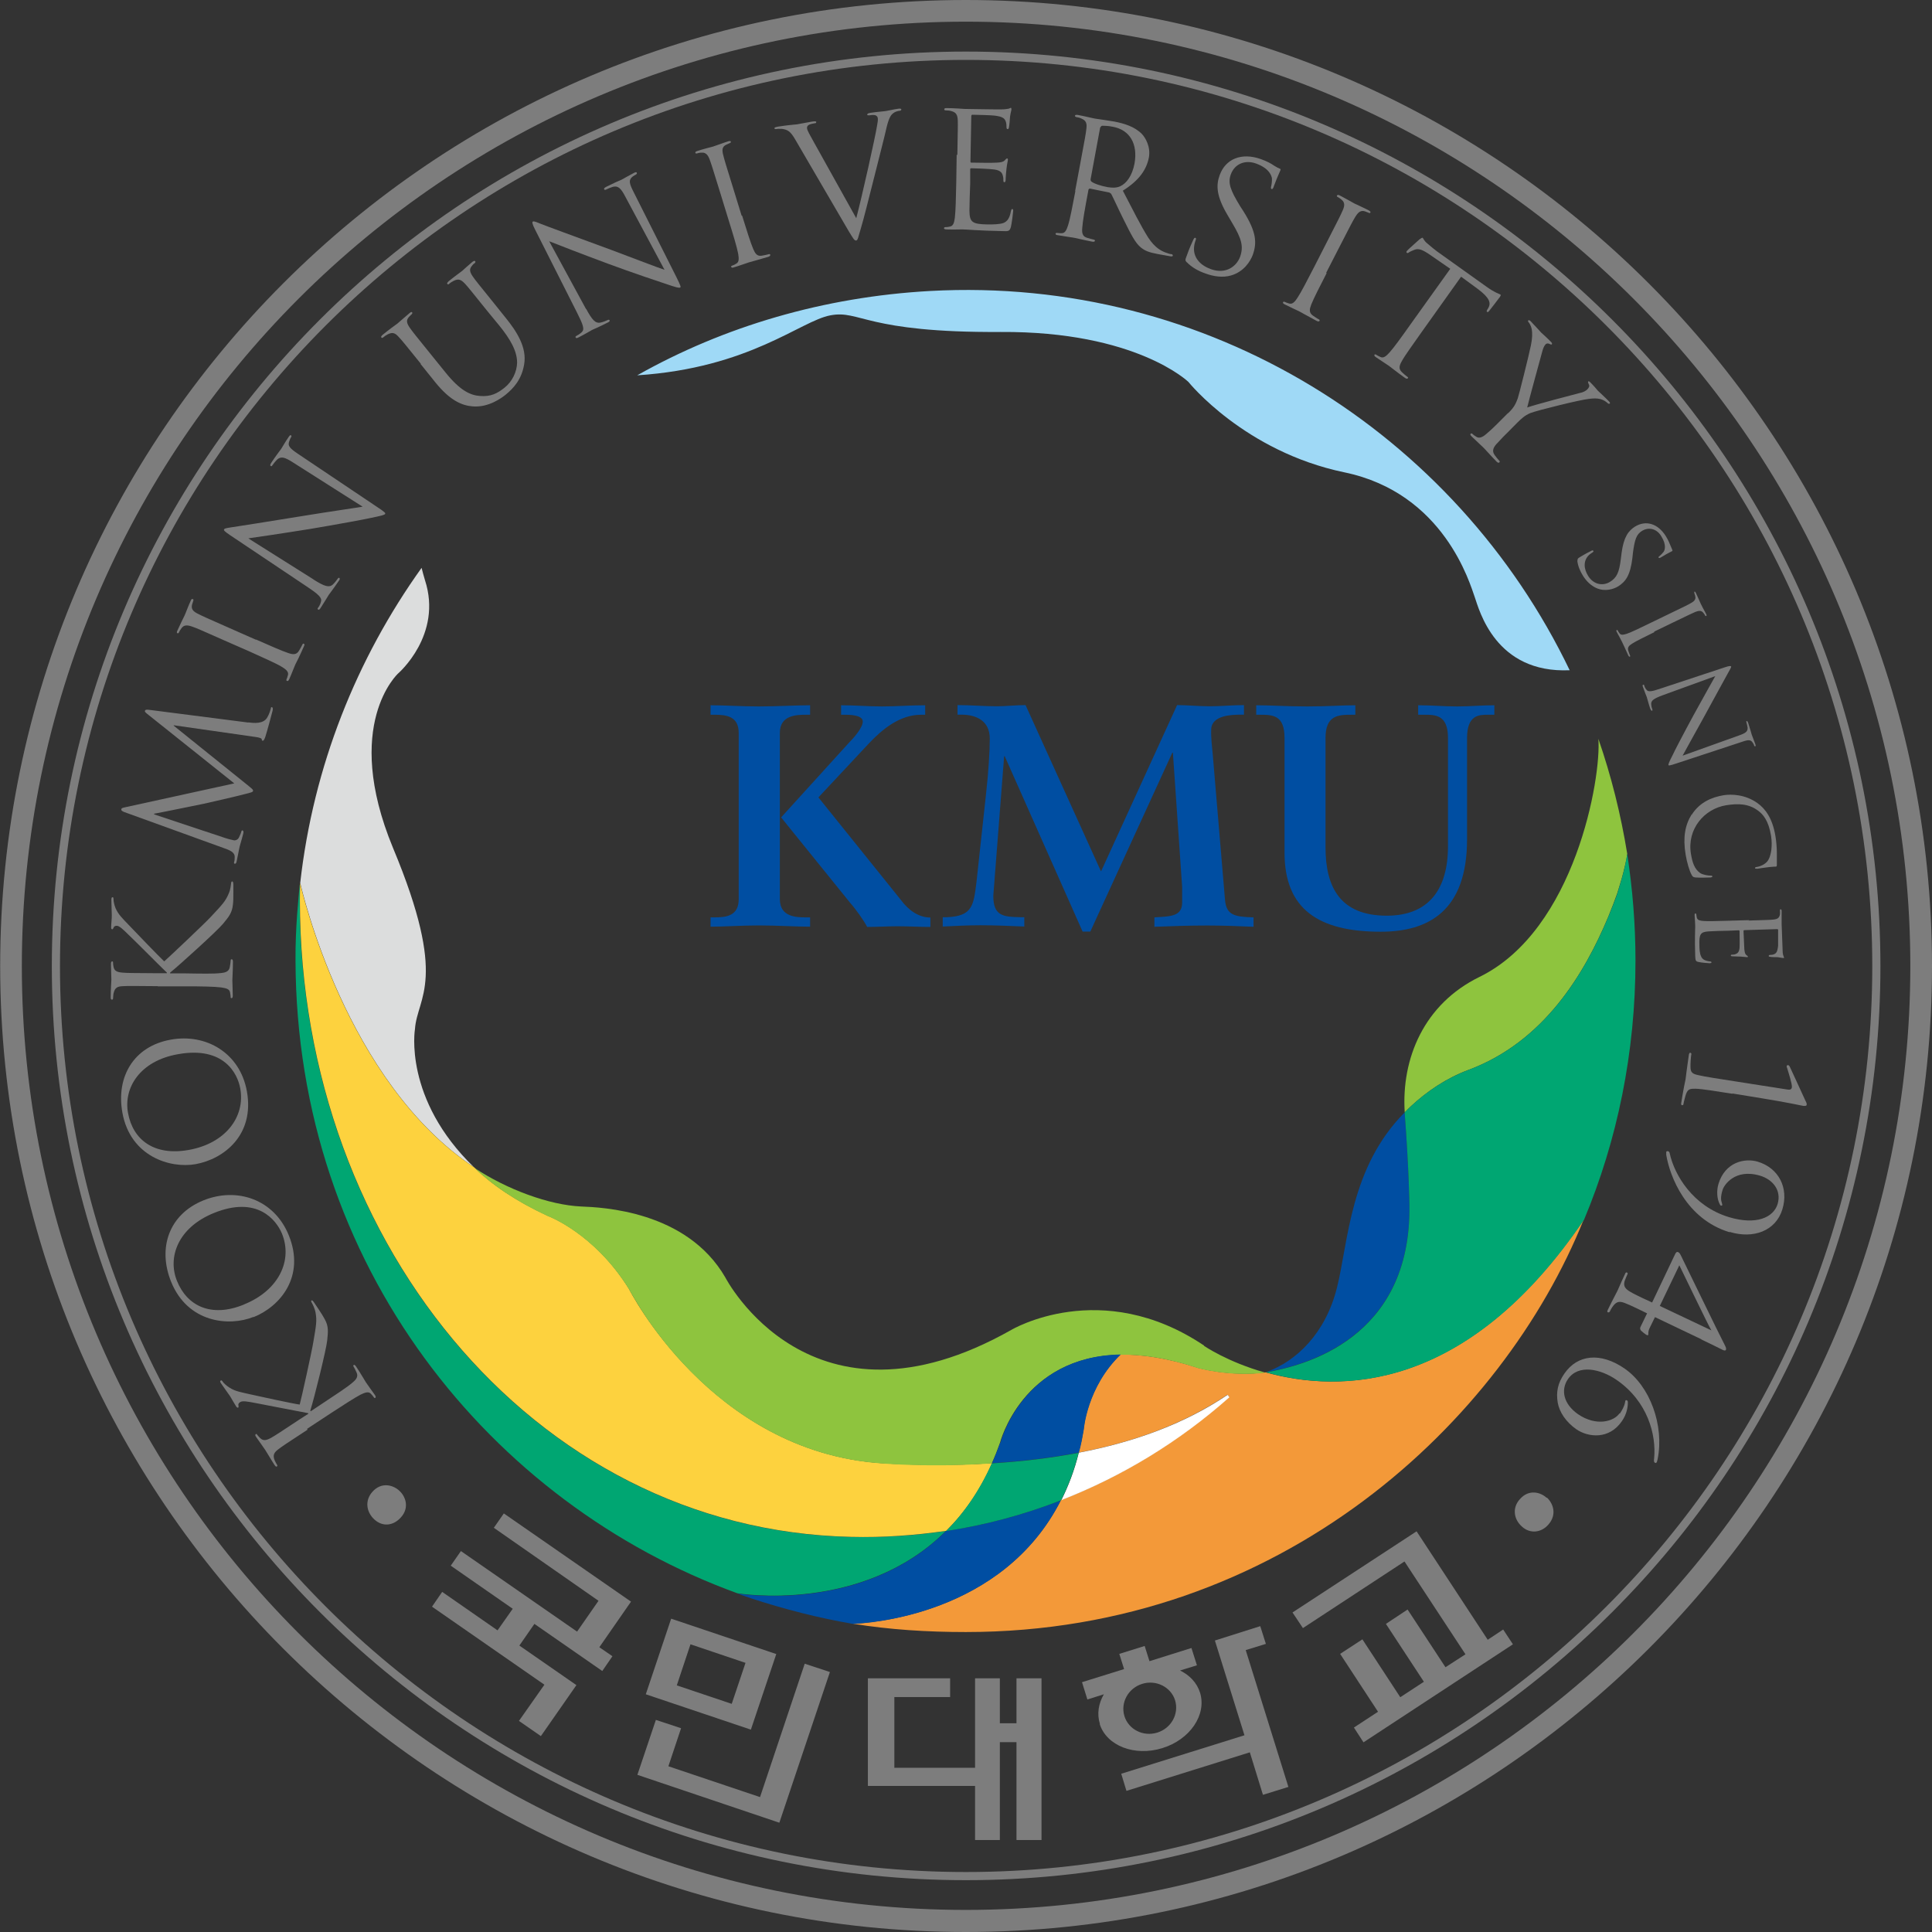<svg width="23" height="23" viewBox="0 0 23 23" fill="none" xmlns="http://www.w3.org/2000/svg">
<rect x="0" y="0" width="23" height="23" fill="#333333" stroke="none"/>
<g clip-path="url(#clip0_4393_53532)">
<path d="M0.002 11.501C0.002 17.84 5.159 23 11.498 23C17.837 23 23 17.843 23 11.501C23 5.16 17.84 0 11.498 0C5.157 0 0.002 5.16 0.002 11.501ZM0.26 11.501C0.26 5.301 5.303 0.258 11.498 0.258C17.694 0.258 22.742 5.301 22.742 11.499C22.742 17.697 17.699 22.737 11.498 22.737C5.298 22.737 0.26 17.697 0.26 11.501Z" fill="#7D7D7D"/>
<path d="M0.617 11.501C0.617 17.501 5.499 22.383 11.499 22.383C17.499 22.383 22.386 17.501 22.386 11.501C22.386 5.501 17.503 0.614 11.499 0.614C5.494 0.614 0.617 5.499 0.617 11.501ZM0.714 11.501C0.714 5.551 5.554 0.713 11.499 0.713C17.444 0.713 22.289 5.553 22.289 11.501C22.289 17.448 17.449 22.286 11.499 22.286C5.549 22.286 0.714 17.446 0.714 11.501Z" fill="#7D7D7D"/>
<path d="M18.415 17.828C18.487 17.893 18.541 18.029 18.432 18.151C18.348 18.247 18.216 18.262 18.12 18.175C18.018 18.086 18.001 17.947 18.095 17.846C18.199 17.727 18.338 17.762 18.412 17.831L18.415 17.828Z" fill="#7D7D7D"/>
<path d="M4.754 17.747C4.826 17.811 4.88 17.947 4.771 18.066C4.684 18.163 4.558 18.18 4.459 18.091C4.36 18.002 4.34 17.863 4.434 17.759C4.538 17.642 4.674 17.675 4.751 17.744L4.754 17.747Z" fill="#7D7D7D"/>
<path d="M3.66 17.021C3.409 17.185 3.365 17.214 3.315 17.252C3.263 17.291 3.246 17.321 3.268 17.381C3.273 17.395 3.29 17.425 3.298 17.438C3.303 17.445 3.303 17.452 3.298 17.457C3.288 17.465 3.28 17.457 3.268 17.44C3.221 17.368 3.164 17.269 3.156 17.259C3.147 17.244 3.082 17.155 3.05 17.108C3.038 17.09 3.035 17.081 3.045 17.073C3.052 17.068 3.06 17.073 3.062 17.081C3.07 17.09 3.077 17.1 3.095 17.118C3.132 17.155 3.166 17.15 3.226 17.118C3.278 17.088 3.325 17.058 3.575 16.892L3.672 16.83L3.667 16.823C3.617 16.815 3.132 16.719 3.033 16.701C2.956 16.687 2.886 16.672 2.859 16.692C2.839 16.704 2.834 16.719 2.839 16.734C2.839 16.744 2.842 16.753 2.837 16.756C2.829 16.761 2.819 16.756 2.812 16.744C2.79 16.711 2.762 16.659 2.738 16.62C2.733 16.612 2.658 16.508 2.631 16.468C2.619 16.451 2.619 16.441 2.626 16.436C2.634 16.431 2.639 16.431 2.648 16.444C2.663 16.468 2.696 16.496 2.73 16.518C2.802 16.565 2.867 16.573 2.983 16.6C3.047 16.615 3.503 16.714 3.568 16.721C3.588 16.649 3.712 16.089 3.729 15.983C3.766 15.767 3.774 15.723 3.756 15.623C3.746 15.571 3.719 15.522 3.712 15.509C3.704 15.497 3.702 15.487 3.707 15.482C3.714 15.477 3.724 15.482 3.741 15.509L3.796 15.591C3.826 15.636 3.845 15.666 3.865 15.703C3.915 15.792 3.905 15.856 3.895 15.96C3.883 16.072 3.739 16.652 3.694 16.793L3.699 16.801L3.855 16.697C4.009 16.595 4.135 16.513 4.197 16.459C4.239 16.424 4.269 16.389 4.244 16.337C4.232 16.312 4.22 16.285 4.21 16.27C4.202 16.26 4.207 16.255 4.21 16.25C4.217 16.245 4.227 16.25 4.239 16.268C4.292 16.347 4.348 16.444 4.356 16.456C4.363 16.468 4.43 16.56 4.463 16.607C4.475 16.625 4.475 16.634 4.467 16.642C4.463 16.644 4.455 16.644 4.45 16.634C4.44 16.62 4.425 16.602 4.413 16.59C4.386 16.563 4.344 16.578 4.294 16.602C4.222 16.64 4.096 16.721 3.94 16.823L3.657 17.009L3.66 17.021Z" fill="#7D7D7D"/>
<path d="M2.902 15.531C2.513 15.69 2.226 15.546 2.107 15.249C1.993 14.969 2.117 14.615 2.545 14.441C3.063 14.23 3.289 14.525 3.356 14.684C3.487 15.004 3.321 15.361 2.905 15.529L2.902 15.531ZM3.019 15.68C3.339 15.551 3.636 15.194 3.438 14.706C3.264 14.277 2.821 14.129 2.422 14.29C2.008 14.458 1.876 14.86 2.037 15.259C2.236 15.75 2.729 15.794 3.016 15.678L3.019 15.68Z" fill="#7D7D7D"/>
<path d="M2.245 13.69C1.831 13.764 1.581 13.566 1.524 13.249C1.469 12.952 1.665 12.629 2.119 12.55C2.669 12.451 2.83 12.786 2.86 12.957C2.922 13.296 2.684 13.613 2.245 13.69ZM2.329 13.859C2.669 13.797 3.033 13.509 2.939 12.991C2.857 12.535 2.453 12.3 2.032 12.377C1.591 12.456 1.38 12.82 1.457 13.246C1.551 13.767 2.024 13.913 2.329 13.859Z" fill="#7D7D7D"/>
<path d="M1.878 11.74C1.579 11.737 1.524 11.737 1.465 11.74C1.4 11.742 1.368 11.757 1.353 11.822C1.348 11.836 1.348 11.869 1.346 11.886C1.346 11.893 1.341 11.901 1.333 11.901C1.321 11.901 1.318 11.891 1.318 11.871C1.318 11.784 1.326 11.67 1.326 11.66C1.326 11.643 1.321 11.531 1.321 11.475C1.321 11.455 1.326 11.445 1.336 11.445C1.343 11.445 1.346 11.452 1.346 11.46C1.346 11.472 1.346 11.484 1.351 11.507C1.36 11.559 1.393 11.574 1.46 11.579C1.522 11.584 1.574 11.584 1.873 11.586H1.987V11.579C1.95 11.546 1.601 11.194 1.527 11.125C1.472 11.071 1.422 11.021 1.39 11.021C1.368 11.021 1.356 11.031 1.351 11.046C1.346 11.056 1.343 11.063 1.336 11.063C1.326 11.063 1.323 11.053 1.323 11.041C1.323 11.004 1.331 10.944 1.331 10.897C1.331 10.887 1.326 10.761 1.326 10.711C1.326 10.691 1.331 10.681 1.338 10.681C1.348 10.681 1.351 10.687 1.351 10.701C1.351 10.731 1.36 10.771 1.375 10.81C1.41 10.89 1.457 10.932 1.539 11.018C1.586 11.068 1.908 11.403 1.955 11.445C2.012 11.395 2.429 11.001 2.503 10.922C2.654 10.761 2.684 10.729 2.723 10.637C2.746 10.587 2.748 10.53 2.751 10.518C2.751 10.506 2.756 10.493 2.763 10.493C2.773 10.493 2.778 10.503 2.778 10.535V10.634C2.778 10.689 2.778 10.724 2.773 10.768C2.763 10.87 2.721 10.917 2.654 10.999C2.582 11.085 2.139 11.487 2.025 11.579V11.588H2.213C2.396 11.591 2.55 11.594 2.629 11.584C2.684 11.579 2.728 11.566 2.736 11.509C2.741 11.482 2.746 11.452 2.746 11.435C2.746 11.422 2.751 11.42 2.758 11.42C2.768 11.42 2.773 11.43 2.773 11.45C2.773 11.544 2.766 11.655 2.766 11.67C2.766 11.685 2.771 11.797 2.771 11.854C2.771 11.873 2.766 11.883 2.756 11.883C2.751 11.883 2.743 11.879 2.746 11.869C2.746 11.851 2.741 11.829 2.738 11.812C2.731 11.772 2.689 11.764 2.632 11.755C2.552 11.745 2.399 11.742 2.215 11.742H1.878V11.74Z" fill="#7D7D7D"/>
<path d="M2.955 8.6C3.025 8.609 3.131 8.619 3.178 8.547C3.208 8.498 3.221 8.448 3.225 8.431C3.225 8.421 3.23 8.416 3.238 8.419C3.248 8.421 3.25 8.441 3.245 8.461C3.235 8.503 3.181 8.701 3.159 8.771C3.144 8.813 3.136 8.82 3.126 8.818C3.119 8.818 3.116 8.81 3.116 8.8C3.116 8.79 3.087 8.78 3.052 8.775L2.068 8.634V8.639L2.928 9.331C3 9.39 3.017 9.4 3.012 9.417C3.01 9.43 2.988 9.435 2.913 9.454C2.809 9.482 2.447 9.564 2.428 9.568C2.39 9.576 1.892 9.678 1.835 9.687V9.695L2.683 9.977C2.712 9.987 2.745 9.995 2.777 10.002C2.804 10.01 2.834 9.995 2.846 9.967C2.861 9.938 2.871 9.91 2.874 9.898C2.874 9.891 2.881 9.883 2.886 9.886C2.898 9.888 2.901 9.901 2.896 9.923C2.879 9.992 2.851 10.079 2.849 10.096C2.844 10.114 2.829 10.205 2.817 10.255C2.812 10.275 2.807 10.285 2.792 10.282C2.787 10.282 2.784 10.27 2.787 10.262C2.792 10.248 2.794 10.235 2.794 10.205C2.797 10.141 2.727 10.119 2.658 10.094L1.473 9.665C1.454 9.655 1.441 9.648 1.444 9.635C1.444 9.623 1.456 9.618 1.478 9.613L2.789 9.326L1.748 8.495C1.734 8.483 1.721 8.473 1.726 8.461C1.729 8.448 1.746 8.446 1.781 8.451L2.958 8.602L2.955 8.6Z" fill="#7D7D7D"/>
<path d="M3.047 7.613C3.216 7.687 3.354 7.749 3.431 7.774C3.483 7.792 3.528 7.799 3.558 7.749C3.573 7.727 3.592 7.69 3.6 7.673C3.605 7.663 3.612 7.66 3.617 7.663C3.627 7.668 3.627 7.678 3.617 7.697C3.575 7.794 3.521 7.903 3.516 7.91C3.511 7.918 3.468 8.032 3.444 8.084C3.434 8.104 3.429 8.111 3.416 8.106C3.411 8.106 3.407 8.099 3.411 8.086C3.419 8.072 3.424 8.049 3.429 8.032C3.436 7.995 3.402 7.967 3.354 7.938C3.285 7.896 3.146 7.836 2.978 7.759L2.668 7.623C2.393 7.502 2.346 7.479 2.286 7.459C2.224 7.437 2.187 7.442 2.162 7.477C2.148 7.494 2.135 7.516 2.13 7.529C2.128 7.536 2.12 7.541 2.113 7.539C2.103 7.534 2.103 7.524 2.113 7.504C2.138 7.447 2.192 7.338 2.197 7.328C2.202 7.321 2.244 7.207 2.269 7.155C2.276 7.135 2.284 7.127 2.296 7.132C2.304 7.135 2.304 7.145 2.301 7.152C2.296 7.165 2.294 7.174 2.286 7.199C2.274 7.251 2.299 7.279 2.358 7.308C2.413 7.336 2.462 7.358 2.737 7.479L3.047 7.616V7.613Z" fill="#7D7D7D"/>
<path d="M3.732 6.899C3.866 6.984 3.918 6.996 3.96 6.961C3.987 6.936 4.012 6.902 4.022 6.887C4.027 6.879 4.034 6.877 4.039 6.879C4.049 6.887 4.047 6.897 4.032 6.917C3.97 7.008 3.923 7.068 3.913 7.083C3.903 7.098 3.863 7.167 3.816 7.239C3.806 7.254 3.796 7.264 3.786 7.256C3.779 7.251 3.779 7.244 3.786 7.236C3.796 7.224 3.814 7.194 3.821 7.164C3.836 7.117 3.796 7.078 3.65 6.981L2.736 6.369C2.674 6.327 2.659 6.312 2.669 6.3C2.676 6.287 2.731 6.282 2.758 6.277C2.8 6.272 3.217 6.205 3.645 6.136C3.92 6.091 4.23 6.047 4.317 6.032L3.494 5.509C3.39 5.442 3.348 5.43 3.301 5.469C3.276 5.494 3.249 5.529 3.241 5.541C3.234 5.554 3.229 5.551 3.221 5.546C3.212 5.539 3.219 5.526 3.231 5.507C3.278 5.435 3.335 5.36 3.348 5.343C3.36 5.326 3.39 5.269 3.435 5.204C3.447 5.187 3.454 5.177 3.464 5.182C3.472 5.187 3.472 5.197 3.464 5.207C3.459 5.214 3.452 5.227 3.445 5.249C3.42 5.308 3.452 5.338 3.546 5.402L4.48 6.029C4.587 6.099 4.592 6.109 4.584 6.119C4.575 6.131 4.545 6.139 4.404 6.168C4.376 6.176 3.987 6.248 3.692 6.297C3.37 6.349 3.048 6.396 2.956 6.409L3.734 6.899H3.732Z" fill="#7D7D7D"/>
<path d="M5.011 4.332C4.823 4.1 4.79 4.057 4.748 4.013C4.704 3.963 4.674 3.951 4.614 3.981C4.599 3.988 4.575 4.005 4.56 4.018C4.555 4.023 4.545 4.025 4.54 4.018C4.533 4.008 4.54 4 4.555 3.986C4.622 3.931 4.716 3.862 4.731 3.852C4.743 3.842 4.83 3.765 4.875 3.728C4.889 3.715 4.902 3.71 4.907 3.72C4.912 3.725 4.907 3.735 4.902 3.74C4.892 3.748 4.884 3.758 4.867 3.775C4.832 3.815 4.842 3.849 4.88 3.904C4.914 3.953 4.949 3.995 5.137 4.228L5.306 4.437C5.479 4.652 5.603 4.707 5.715 4.714C5.844 4.724 5.92 4.684 6.007 4.615C6.099 4.541 6.153 4.427 6.156 4.318C6.156 4.176 6.072 4.035 5.948 3.881L5.796 3.696C5.608 3.463 5.576 3.421 5.534 3.376C5.489 3.329 5.459 3.314 5.4 3.344C5.385 3.351 5.358 3.368 5.345 3.381C5.34 3.386 5.331 3.388 5.326 3.381C5.318 3.371 5.326 3.364 5.34 3.349C5.407 3.294 5.494 3.232 5.502 3.225C5.511 3.217 5.578 3.155 5.623 3.118C5.64 3.106 5.65 3.101 5.658 3.111C5.663 3.116 5.658 3.126 5.653 3.131C5.643 3.138 5.633 3.145 5.618 3.165C5.583 3.205 5.593 3.24 5.63 3.294C5.665 3.344 5.7 3.386 5.888 3.619L6.017 3.78C6.148 3.941 6.275 4.134 6.24 4.337C6.21 4.521 6.109 4.625 6.022 4.697C5.97 4.739 5.816 4.853 5.628 4.838C5.499 4.828 5.358 4.769 5.182 4.551L5.006 4.332H5.011Z" fill="#7D7D7D"/>
<path d="M6.977 3.675C7.051 3.814 7.091 3.851 7.145 3.841C7.182 3.834 7.219 3.817 7.237 3.809C7.244 3.804 7.252 3.807 7.257 3.812C7.262 3.822 7.254 3.832 7.232 3.841C7.135 3.891 7.063 3.921 7.048 3.928C7.034 3.936 6.964 3.978 6.887 4.017C6.87 4.025 6.858 4.03 6.853 4.017C6.848 4.01 6.853 4.005 6.86 4C6.873 3.993 6.905 3.975 6.925 3.955C6.962 3.921 6.944 3.869 6.865 3.713L6.369 2.731C6.335 2.664 6.332 2.642 6.345 2.637C6.357 2.63 6.407 2.652 6.431 2.662C6.471 2.679 6.868 2.825 7.274 2.974C7.534 3.071 7.827 3.185 7.911 3.212L7.45 2.352C7.393 2.241 7.361 2.211 7.301 2.223C7.267 2.233 7.227 2.25 7.212 2.258C7.2 2.263 7.195 2.258 7.192 2.253C7.187 2.243 7.2 2.233 7.219 2.223C7.296 2.184 7.381 2.146 7.4 2.139C7.42 2.129 7.472 2.097 7.544 2.06C7.564 2.05 7.576 2.045 7.581 2.057C7.584 2.065 7.581 2.072 7.569 2.079C7.559 2.084 7.549 2.089 7.529 2.104C7.48 2.144 7.492 2.186 7.544 2.288L8.05 3.294C8.107 3.408 8.107 3.418 8.097 3.423C8.084 3.43 8.052 3.423 7.916 3.376C7.889 3.368 7.514 3.242 7.234 3.138C6.927 3.024 6.625 2.907 6.538 2.872L6.977 3.68V3.675Z" fill="#7D7D7D"/>
<path d="M8.835 2.568C8.89 2.744 8.935 2.89 8.967 2.964C8.989 3.016 9.011 3.053 9.068 3.044C9.096 3.039 9.138 3.031 9.153 3.026C9.163 3.024 9.17 3.026 9.17 3.034C9.17 3.044 9.165 3.051 9.145 3.058C9.044 3.088 8.927 3.12 8.917 3.123C8.907 3.125 8.793 3.167 8.739 3.182C8.719 3.19 8.709 3.187 8.704 3.177C8.704 3.172 8.704 3.165 8.714 3.163C8.731 3.158 8.751 3.148 8.766 3.138C8.801 3.118 8.796 3.076 8.788 3.021C8.773 2.942 8.729 2.796 8.674 2.62L8.575 2.298C8.486 2.01 8.471 1.961 8.449 1.901C8.427 1.839 8.397 1.814 8.355 1.817C8.332 1.817 8.308 1.822 8.295 1.827C8.288 1.827 8.28 1.827 8.278 1.822C8.275 1.809 8.283 1.804 8.303 1.797C8.362 1.777 8.481 1.747 8.488 1.745C8.498 1.743 8.612 1.7 8.667 1.683C8.687 1.676 8.697 1.678 8.702 1.688C8.702 1.695 8.697 1.7 8.689 1.703C8.677 1.708 8.667 1.713 8.645 1.723C8.597 1.747 8.593 1.782 8.61 1.847C8.625 1.906 8.64 1.958 8.729 2.243L8.828 2.565L8.835 2.568Z" fill="#7D7D7D"/>
<path d="M10.193 2.6C10.264 2.33 10.421 1.628 10.443 1.485C10.448 1.455 10.453 1.428 10.45 1.41C10.45 1.395 10.441 1.378 10.418 1.371C10.393 1.366 10.366 1.371 10.346 1.373C10.334 1.373 10.324 1.373 10.324 1.366C10.324 1.353 10.334 1.348 10.364 1.343C10.441 1.331 10.527 1.326 10.55 1.321C10.559 1.321 10.641 1.301 10.696 1.294C10.716 1.291 10.728 1.294 10.73 1.301C10.73 1.311 10.726 1.316 10.711 1.319C10.698 1.319 10.656 1.326 10.624 1.356C10.602 1.376 10.577 1.413 10.547 1.549C10.535 1.606 10.473 1.847 10.411 2.094C10.336 2.389 10.282 2.607 10.252 2.706C10.215 2.828 10.213 2.86 10.193 2.863C10.17 2.865 10.158 2.84 10.106 2.756L9.467 1.661C9.41 1.562 9.377 1.544 9.308 1.534C9.278 1.532 9.246 1.534 9.236 1.537C9.226 1.537 9.221 1.534 9.219 1.527C9.219 1.517 9.236 1.512 9.266 1.507C9.358 1.492 9.467 1.482 9.489 1.48C9.509 1.477 9.593 1.46 9.665 1.448C9.7 1.443 9.717 1.443 9.717 1.452C9.717 1.462 9.714 1.467 9.7 1.467C9.68 1.47 9.645 1.477 9.628 1.487C9.608 1.5 9.605 1.517 9.608 1.529C9.61 1.554 9.643 1.609 9.682 1.68L10.193 2.597V2.6Z" fill="#7D7D7D"/>
<path d="M11.397 1.847C11.402 1.547 11.404 1.492 11.402 1.433C11.399 1.368 11.384 1.336 11.32 1.321C11.305 1.316 11.273 1.314 11.256 1.314C11.248 1.314 11.241 1.309 11.241 1.302C11.241 1.289 11.251 1.287 11.271 1.287C11.357 1.287 11.479 1.297 11.486 1.297C11.498 1.297 11.883 1.304 11.925 1.302C11.962 1.302 11.992 1.297 12.007 1.294C12.016 1.294 12.024 1.284 12.034 1.284C12.039 1.284 12.041 1.292 12.041 1.302C12.041 1.314 12.031 1.339 12.024 1.391C12.024 1.411 12.016 1.495 12.011 1.517C12.011 1.527 12.004 1.537 11.997 1.537C11.984 1.537 11.982 1.527 11.982 1.512C11.982 1.5 11.982 1.465 11.972 1.443C11.959 1.411 11.94 1.388 11.838 1.376C11.806 1.371 11.598 1.366 11.575 1.366C11.568 1.366 11.563 1.371 11.563 1.386L11.553 1.916C11.553 1.929 11.553 1.936 11.563 1.936C11.588 1.936 11.823 1.941 11.868 1.936C11.915 1.933 11.94 1.929 11.959 1.911C11.972 1.896 11.982 1.886 11.989 1.886C11.994 1.886 11.999 1.891 11.999 1.901C11.999 1.914 11.989 1.946 11.982 2.008C11.977 2.047 11.972 2.117 11.972 2.132C11.972 2.147 11.972 2.169 11.957 2.169C11.947 2.169 11.945 2.161 11.945 2.152C11.945 2.132 11.945 2.112 11.937 2.087C11.93 2.06 11.912 2.028 11.838 2.018C11.786 2.01 11.598 2.003 11.563 2.003C11.553 2.003 11.55 2.008 11.55 2.015V2.184C11.546 2.248 11.541 2.471 11.541 2.511C11.543 2.645 11.573 2.669 11.761 2.672C11.811 2.672 11.895 2.672 11.945 2.655C11.994 2.635 12.019 2.595 12.034 2.518C12.039 2.496 12.041 2.489 12.051 2.489C12.063 2.489 12.063 2.503 12.061 2.518C12.061 2.533 12.044 2.665 12.034 2.704C12.019 2.754 12.004 2.754 11.93 2.751C11.64 2.746 11.511 2.731 11.456 2.731C11.446 2.731 11.325 2.734 11.268 2.731C11.248 2.731 11.238 2.726 11.238 2.717C11.238 2.712 11.243 2.704 11.253 2.704C11.271 2.704 11.293 2.702 11.31 2.697C11.35 2.689 11.36 2.647 11.367 2.593C11.377 2.511 11.38 2.36 11.384 2.176L11.389 1.839L11.397 1.847Z" fill="#7D7D7D"/>
<path d="M13.099 1.517C13.099 1.517 13.109 1.499 13.119 1.497C13.139 1.497 13.191 1.497 13.248 1.509C13.451 1.547 13.548 1.713 13.506 1.948C13.478 2.092 13.412 2.183 13.335 2.218C13.285 2.24 13.233 2.235 13.186 2.228C13.102 2.213 13.017 2.183 12.993 2.161C12.985 2.154 12.983 2.146 12.983 2.136L13.097 1.519L13.099 1.517ZM12.802 2.275C12.767 2.456 12.74 2.605 12.715 2.682C12.698 2.736 12.68 2.776 12.641 2.776C12.623 2.776 12.599 2.776 12.584 2.773C12.571 2.773 12.566 2.776 12.566 2.781C12.566 2.793 12.574 2.798 12.594 2.8C12.651 2.81 12.77 2.828 12.772 2.828C12.782 2.828 12.899 2.857 13.003 2.877C13.022 2.88 13.032 2.877 13.035 2.867C13.035 2.862 13.035 2.855 13.022 2.853C13.005 2.85 12.965 2.838 12.938 2.83C12.884 2.813 12.879 2.768 12.884 2.714C12.889 2.632 12.916 2.483 12.95 2.302L12.958 2.258C12.958 2.258 12.965 2.243 12.975 2.245L13.206 2.292C13.206 2.292 13.221 2.3 13.228 2.307C13.258 2.364 13.322 2.506 13.382 2.625C13.463 2.786 13.513 2.892 13.585 2.949C13.63 2.984 13.674 3.004 13.781 3.024L13.915 3.048C13.949 3.056 13.962 3.053 13.962 3.041C13.962 3.036 13.957 3.028 13.947 3.026C13.934 3.026 13.91 3.019 13.875 3.006C13.83 2.989 13.751 2.954 13.669 2.828C13.582 2.691 13.486 2.498 13.367 2.27C13.565 2.146 13.649 2.017 13.677 1.876C13.701 1.745 13.634 1.638 13.595 1.596C13.508 1.507 13.384 1.47 13.265 1.447C13.206 1.437 13.062 1.415 13.042 1.413C13.032 1.413 12.913 1.383 12.829 1.368C12.809 1.366 12.799 1.368 12.797 1.378C12.797 1.385 12.802 1.39 12.809 1.393C12.827 1.395 12.859 1.403 12.871 1.41C12.931 1.435 12.941 1.467 12.933 1.534C12.926 1.596 12.916 1.648 12.861 1.943L12.799 2.275H12.802Z" fill="#7D7D7D"/>
<path d="M14.128 3.123C14.108 3.101 14.108 3.094 14.128 3.044C14.16 2.952 14.193 2.883 14.205 2.856C14.215 2.836 14.22 2.829 14.23 2.831C14.24 2.836 14.24 2.841 14.235 2.856C14.23 2.873 14.22 2.898 14.217 2.925C14.195 3.069 14.297 3.163 14.418 3.205C14.592 3.267 14.72 3.173 14.763 3.057C14.807 2.933 14.78 2.841 14.671 2.658L14.614 2.561C14.48 2.335 14.475 2.207 14.52 2.085C14.589 1.892 14.78 1.812 15.01 1.894C15.08 1.919 15.132 1.946 15.171 1.974C15.204 1.993 15.216 2.001 15.231 2.006C15.246 2.011 15.248 2.016 15.243 2.026C15.241 2.036 15.211 2.093 15.166 2.214C15.157 2.244 15.147 2.254 15.139 2.251C15.129 2.246 15.129 2.239 15.132 2.221C15.139 2.199 15.144 2.147 15.142 2.122C15.137 2.097 15.117 2.006 14.951 1.946C14.827 1.902 14.701 1.946 14.653 2.075C14.616 2.177 14.644 2.259 14.765 2.457L14.802 2.514C14.956 2.759 14.966 2.888 14.914 3.034C14.886 3.109 14.81 3.235 14.653 3.28C14.557 3.307 14.45 3.292 14.354 3.257C14.269 3.228 14.19 3.185 14.128 3.121V3.123Z" fill="#7D7D7D"/>
<path d="M15.793 3.252C15.709 3.416 15.639 3.552 15.61 3.626C15.59 3.678 15.58 3.72 15.627 3.755C15.649 3.77 15.684 3.795 15.701 3.802C15.711 3.807 15.711 3.815 15.709 3.82C15.704 3.827 15.694 3.83 15.674 3.82C15.58 3.77 15.476 3.711 15.466 3.706C15.456 3.701 15.347 3.651 15.295 3.624C15.275 3.614 15.27 3.606 15.275 3.597C15.278 3.592 15.285 3.589 15.295 3.594C15.31 3.602 15.332 3.609 15.35 3.614C15.387 3.624 15.416 3.592 15.446 3.545C15.491 3.478 15.56 3.341 15.645 3.178L15.798 2.878C15.934 2.613 15.959 2.563 15.984 2.506C16.011 2.447 16.009 2.41 15.974 2.38C15.959 2.365 15.937 2.353 15.925 2.345C15.917 2.343 15.912 2.335 15.917 2.328C15.922 2.318 15.932 2.318 15.952 2.328C16.009 2.357 16.113 2.417 16.123 2.422C16.13 2.427 16.242 2.476 16.294 2.504C16.311 2.514 16.319 2.521 16.314 2.531C16.309 2.538 16.301 2.538 16.294 2.533C16.281 2.528 16.271 2.524 16.249 2.516C16.2 2.501 16.17 2.524 16.135 2.581C16.103 2.633 16.078 2.682 15.942 2.947L15.788 3.247L15.793 3.252Z" fill="#7D7D7D"/>
<path d="M16.923 3.955C16.817 4.107 16.727 4.228 16.688 4.3C16.66 4.349 16.646 4.389 16.688 4.429C16.708 4.449 16.74 4.476 16.755 4.486C16.765 4.493 16.765 4.498 16.76 4.503C16.755 4.511 16.742 4.511 16.725 4.498C16.638 4.436 16.544 4.362 16.537 4.357C16.529 4.352 16.428 4.285 16.381 4.253C16.363 4.24 16.358 4.233 16.363 4.223C16.366 4.218 16.373 4.216 16.383 4.223C16.398 4.233 16.418 4.243 16.435 4.25C16.47 4.268 16.504 4.238 16.542 4.196C16.596 4.136 16.685 4.012 16.792 3.861L17.265 3.2L17.032 3.039C16.936 2.972 16.889 2.954 16.837 2.974C16.799 2.989 16.787 2.996 16.774 3.004C16.762 3.014 16.755 3.014 16.747 3.009C16.742 3.006 16.742 2.999 16.747 2.989C16.757 2.974 16.886 2.863 16.898 2.85C16.908 2.843 16.928 2.828 16.936 2.83C16.945 2.838 16.951 2.865 16.99 2.897C17.032 2.934 17.089 2.979 17.109 2.994L17.696 3.413C17.796 3.485 17.85 3.499 17.863 3.507C17.87 3.512 17.863 3.522 17.858 3.532C17.823 3.579 17.744 3.683 17.729 3.7C17.719 3.715 17.709 3.718 17.704 3.713C17.696 3.708 17.696 3.7 17.711 3.678L17.721 3.661C17.748 3.608 17.738 3.547 17.59 3.438L17.394 3.294L16.923 3.955Z" fill="#7D7D7D"/>
<path d="M17.958 4.915C18.032 4.843 18.047 4.798 18.069 4.741C18.081 4.709 18.201 4.231 18.225 4.112C18.243 4.028 18.243 3.961 18.235 3.919C18.228 3.884 18.21 3.849 18.198 3.837C18.191 3.829 18.188 3.82 18.193 3.815C18.198 3.81 18.208 3.81 18.22 3.822C18.245 3.847 18.342 3.953 18.349 3.961C18.359 3.971 18.414 4.018 18.466 4.072C18.48 4.087 18.478 4.095 18.473 4.1C18.468 4.105 18.458 4.1 18.441 4.092C18.426 4.087 18.411 4.087 18.399 4.1C18.384 4.117 18.374 4.139 18.364 4.171C18.347 4.233 18.195 4.786 18.181 4.851C18.262 4.821 18.733 4.697 18.805 4.679C18.852 4.67 18.88 4.652 18.897 4.635C18.917 4.615 18.927 4.595 18.914 4.575C18.907 4.558 18.902 4.548 18.907 4.541C18.912 4.536 18.924 4.541 18.936 4.556C18.971 4.59 19.011 4.637 19.021 4.65C19.028 4.657 19.13 4.751 19.155 4.779C19.165 4.789 19.169 4.798 19.165 4.803C19.157 4.811 19.147 4.808 19.135 4.796C19.12 4.781 19.088 4.761 19.053 4.751C19.008 4.741 18.979 4.741 18.912 4.749C18.813 4.759 18.302 4.885 18.22 4.917C18.151 4.945 18.109 4.987 18.064 5.031L17.948 5.148C17.925 5.17 17.868 5.227 17.814 5.287C17.777 5.329 17.759 5.371 17.794 5.418C17.809 5.44 17.836 5.473 17.849 5.485C17.856 5.492 17.856 5.5 17.849 5.505C17.841 5.512 17.831 5.51 17.816 5.495C17.742 5.42 17.663 5.329 17.655 5.324C17.648 5.316 17.559 5.235 17.519 5.195C17.504 5.18 17.499 5.17 17.509 5.163C17.514 5.158 17.519 5.158 17.529 5.165C17.541 5.178 17.559 5.19 17.576 5.2C17.608 5.222 17.65 5.205 17.692 5.168C17.754 5.116 17.811 5.059 17.834 5.036L17.95 4.92L17.958 4.915Z" fill="#7D7D7D"/>
<path d="M18.78 6.674C18.78 6.652 18.78 6.649 18.814 6.629C18.874 6.592 18.924 6.568 18.943 6.558C18.956 6.55 18.966 6.55 18.968 6.558C18.973 6.565 18.968 6.568 18.961 6.575C18.951 6.582 18.933 6.592 18.919 6.605C18.842 6.677 18.857 6.776 18.906 6.855C18.976 6.969 19.092 6.974 19.166 6.927C19.248 6.877 19.276 6.813 19.295 6.659L19.305 6.58C19.33 6.392 19.387 6.317 19.466 6.268C19.593 6.191 19.736 6.231 19.831 6.382C19.86 6.429 19.875 6.466 19.888 6.498C19.898 6.523 19.902 6.533 19.907 6.543C19.912 6.553 19.912 6.555 19.907 6.56C19.902 6.565 19.86 6.582 19.779 6.632C19.759 6.644 19.749 6.647 19.746 6.639C19.741 6.632 19.746 6.627 19.756 6.62C19.769 6.61 19.796 6.582 19.806 6.568C19.816 6.553 19.845 6.491 19.776 6.382C19.727 6.3 19.635 6.268 19.548 6.32C19.481 6.362 19.461 6.419 19.439 6.587L19.434 6.637C19.409 6.845 19.357 6.922 19.263 6.981C19.213 7.011 19.112 7.048 19.005 7.001C18.938 6.971 18.884 6.917 18.844 6.853C18.81 6.798 18.785 6.739 18.777 6.674H18.78Z" fill="#7D7D7D"/>
<path d="M19.696 7.525C19.577 7.584 19.478 7.631 19.429 7.663C19.394 7.686 19.372 7.705 19.384 7.745C19.389 7.765 19.401 7.792 19.406 7.805C19.409 7.812 19.406 7.817 19.404 7.817C19.396 7.819 19.392 7.817 19.384 7.802C19.352 7.733 19.317 7.653 19.312 7.646C19.31 7.639 19.268 7.562 19.248 7.525C19.24 7.51 19.24 7.502 19.248 7.5C19.25 7.5 19.258 7.5 19.26 7.507C19.265 7.52 19.275 7.532 19.282 7.542C19.3 7.564 19.329 7.557 19.369 7.544C19.424 7.525 19.523 7.477 19.644 7.418L19.865 7.311C20.061 7.217 20.095 7.2 20.133 7.178C20.175 7.155 20.189 7.131 20.182 7.101C20.18 7.086 20.172 7.069 20.17 7.059C20.17 7.054 20.17 7.049 20.17 7.044C20.177 7.041 20.182 7.044 20.189 7.059C20.209 7.101 20.244 7.18 20.247 7.188C20.249 7.195 20.291 7.272 20.311 7.309C20.318 7.324 20.318 7.331 20.311 7.334C20.306 7.334 20.301 7.334 20.299 7.326C20.294 7.316 20.289 7.311 20.279 7.297C20.256 7.267 20.229 7.267 20.184 7.284C20.142 7.302 20.108 7.319 19.912 7.413L19.691 7.52L19.696 7.525Z" fill="#7D7D7D"/>
<path d="M19.793 8.277C19.687 8.317 19.657 8.339 19.657 8.379C19.657 8.406 19.667 8.436 19.672 8.448C19.672 8.456 19.672 8.461 19.667 8.461C19.66 8.463 19.655 8.456 19.647 8.441C19.622 8.367 19.61 8.312 19.605 8.3C19.6 8.287 19.578 8.233 19.558 8.176C19.553 8.163 19.553 8.153 19.563 8.151C19.568 8.151 19.573 8.151 19.573 8.158C19.575 8.168 19.585 8.193 19.6 8.21C19.62 8.24 19.66 8.235 19.781 8.193L20.537 7.943C20.589 7.926 20.604 7.926 20.609 7.935C20.611 7.945 20.591 7.978 20.581 7.995C20.567 8.022 20.418 8.29 20.269 8.565C20.172 8.741 20.061 8.939 20.031 8.996L20.695 8.758C20.782 8.728 20.807 8.709 20.805 8.664C20.802 8.639 20.792 8.607 20.79 8.597C20.787 8.587 20.79 8.585 20.795 8.585C20.802 8.582 20.807 8.592 20.812 8.607C20.832 8.666 20.849 8.731 20.854 8.746C20.859 8.761 20.876 8.803 20.896 8.857C20.901 8.872 20.904 8.882 20.896 8.885C20.891 8.885 20.886 8.885 20.881 8.872C20.881 8.865 20.876 8.857 20.866 8.842C20.842 8.803 20.812 8.805 20.733 8.833L19.959 9.088C19.873 9.117 19.865 9.115 19.863 9.108C19.86 9.098 19.868 9.075 19.915 8.984C19.922 8.964 20.054 8.711 20.158 8.52C20.272 8.312 20.388 8.106 20.42 8.049L19.793 8.277Z" fill="#7D7D7D"/>
<path d="M20.139 9.7C20.236 9.546 20.387 9.489 20.519 9.467C20.61 9.452 20.776 9.457 20.92 9.559C21.017 9.628 21.101 9.742 21.136 9.953C21.145 10.007 21.153 10.087 21.153 10.154C21.153 10.208 21.153 10.253 21.153 10.297C21.153 10.312 21.148 10.317 21.141 10.317C21.131 10.317 21.111 10.317 21.064 10.322C21.017 10.327 20.942 10.339 20.922 10.342C20.903 10.342 20.893 10.342 20.893 10.335C20.893 10.325 20.9 10.322 20.92 10.32C20.972 10.31 21.027 10.28 21.051 10.238C21.084 10.183 21.103 10.072 21.084 9.95C21.054 9.767 20.987 9.693 20.93 9.651C20.816 9.566 20.692 9.564 20.551 9.586C20.288 9.628 20.082 9.871 20.13 10.164C20.147 10.268 20.172 10.344 20.238 10.392C20.273 10.416 20.338 10.424 20.362 10.424C20.377 10.424 20.385 10.424 20.385 10.434C20.385 10.441 20.377 10.444 20.365 10.446C20.355 10.446 20.234 10.451 20.184 10.446C20.157 10.441 20.154 10.441 20.139 10.416C20.11 10.364 20.082 10.263 20.067 10.174C20.033 9.968 20.06 9.822 20.139 9.695V9.7Z" fill="#7D7D7D"/>
<path d="M20.813 10.959C21.029 10.952 21.069 10.952 21.113 10.947C21.16 10.942 21.182 10.929 21.19 10.885C21.19 10.875 21.192 10.85 21.19 10.838C21.19 10.833 21.19 10.825 21.197 10.825C21.207 10.825 21.21 10.833 21.21 10.848C21.21 10.909 21.21 10.999 21.21 11.004C21.21 11.014 21.22 11.291 21.222 11.321C21.222 11.348 21.227 11.37 21.232 11.38C21.232 11.388 21.239 11.393 21.239 11.4C21.239 11.405 21.235 11.405 21.227 11.405C21.217 11.405 21.2 11.4 21.163 11.395C21.148 11.395 21.088 11.395 21.071 11.39C21.064 11.39 21.056 11.388 21.056 11.38C21.056 11.373 21.064 11.368 21.073 11.368C21.083 11.368 21.106 11.368 21.123 11.358C21.145 11.348 21.16 11.333 21.168 11.259C21.168 11.234 21.168 11.083 21.168 11.068C21.168 11.063 21.163 11.061 21.153 11.061L20.769 11.073C20.769 11.073 20.756 11.073 20.756 11.083C20.756 11.1 20.764 11.271 20.766 11.303C20.771 11.336 20.773 11.355 20.788 11.368C20.801 11.378 20.808 11.383 20.808 11.388C20.808 11.393 20.808 11.395 20.798 11.395C20.791 11.395 20.766 11.39 20.721 11.388C20.694 11.388 20.642 11.385 20.632 11.385C20.622 11.385 20.605 11.385 20.605 11.375C20.605 11.368 20.61 11.365 20.617 11.365C20.63 11.365 20.645 11.365 20.662 11.358C20.682 11.351 20.704 11.338 20.709 11.284C20.712 11.246 20.709 11.108 20.709 11.085C20.709 11.078 20.704 11.075 20.699 11.075L20.578 11.08C20.531 11.08 20.37 11.085 20.34 11.088C20.246 11.095 20.226 11.118 20.231 11.251C20.231 11.289 20.233 11.348 20.251 11.385C20.265 11.42 20.295 11.437 20.352 11.445C20.367 11.445 20.375 11.45 20.375 11.457C20.375 11.465 20.365 11.465 20.355 11.467C20.345 11.467 20.248 11.46 20.221 11.452C20.184 11.445 20.184 11.432 20.181 11.378C20.174 11.167 20.181 11.075 20.181 11.033C20.181 11.031 20.181 11.006 20.179 10.979C20.179 10.952 20.174 10.919 20.174 10.897C20.174 10.882 20.174 10.875 20.184 10.875C20.189 10.875 20.194 10.877 20.194 10.885C20.194 10.897 20.199 10.914 20.201 10.927C20.209 10.954 20.238 10.961 20.278 10.964C20.335 10.969 20.446 10.964 20.58 10.961L20.826 10.954L20.813 10.959Z" fill="#7D7D7D"/>
<path d="M20.623 13.021C20.433 12.991 20.271 12.964 20.185 12.961C20.125 12.961 20.096 12.961 20.073 13.021C20.063 13.048 20.043 13.127 20.041 13.145C20.041 13.152 20.031 13.16 20.024 13.157C20.014 13.157 20.011 13.145 20.016 13.122C20.038 12.981 20.063 12.86 20.066 12.85C20.066 12.84 20.088 12.681 20.105 12.56C20.108 12.54 20.115 12.53 20.123 12.533C20.13 12.533 20.138 12.543 20.135 12.55C20.13 12.572 20.123 12.666 20.125 12.704C20.125 12.768 20.152 12.785 20.212 12.798C20.294 12.818 20.457 12.842 20.648 12.872L20.98 12.924C21.082 12.941 21.163 12.951 21.268 12.969C21.305 12.976 21.327 12.974 21.332 12.944C21.337 12.907 21.29 12.765 21.275 12.713C21.27 12.704 21.27 12.696 21.27 12.689C21.27 12.684 21.28 12.679 21.29 12.681C21.295 12.681 21.302 12.689 21.307 12.699C21.312 12.711 21.486 13.085 21.493 13.103C21.503 13.122 21.511 13.137 21.508 13.152C21.508 13.167 21.483 13.167 21.466 13.165C21.451 13.162 21.265 13.122 20.975 13.075L20.626 13.018L20.623 13.021Z" fill="#7D7D7D"/>
<path d="M20.589 14.669C20.074 14.513 19.878 14.005 19.836 13.747C19.836 13.735 19.836 13.722 19.836 13.715C19.836 13.707 19.848 13.702 19.858 13.705C19.868 13.707 19.876 13.717 19.878 13.732C19.933 13.985 20.151 14.359 20.584 14.49C20.907 14.587 21.112 14.495 21.162 14.334C21.211 14.168 21.102 14.042 20.956 13.997C20.651 13.905 20.522 14.114 20.508 14.163C20.48 14.25 20.488 14.292 20.498 14.319C20.503 14.332 20.503 14.342 20.503 14.347C20.503 14.352 20.493 14.354 20.488 14.352C20.483 14.352 20.478 14.347 20.475 14.339C20.436 14.27 20.436 14.166 20.458 14.094C20.537 13.834 20.77 13.784 20.924 13.829C21.177 13.905 21.296 14.143 21.219 14.396C21.14 14.656 20.872 14.751 20.592 14.666L20.589 14.669Z" fill="#7D7D7D"/>
<path d="M19.759 15.548L19.992 15.063C20.02 15.117 20.342 15.791 20.374 15.838L19.762 15.548H19.759ZM20.252 15.945C20.347 15.989 20.485 16.059 20.51 16.071C20.527 16.079 20.542 16.081 20.547 16.069C20.552 16.056 20.547 16.041 20.535 16.017C20.485 15.925 20.015 14.954 20.007 14.939C20.002 14.929 19.992 14.911 19.977 14.906C19.962 14.899 19.95 14.911 19.94 14.934L19.668 15.506C19.611 15.479 19.474 15.419 19.402 15.375C19.353 15.345 19.323 15.315 19.34 15.253C19.35 15.224 19.368 15.184 19.375 15.169C19.38 15.159 19.375 15.152 19.368 15.149C19.358 15.144 19.35 15.152 19.343 15.172C19.298 15.266 19.259 15.362 19.251 15.375C19.246 15.387 19.187 15.496 19.142 15.59C19.132 15.61 19.132 15.62 19.142 15.623C19.15 15.625 19.16 15.623 19.165 15.613C19.172 15.595 19.192 15.561 19.209 15.541C19.249 15.491 19.286 15.491 19.34 15.511C19.42 15.541 19.551 15.608 19.608 15.635L19.531 15.794C19.521 15.813 19.524 15.823 19.536 15.841C19.554 15.858 19.588 15.885 19.598 15.89C19.608 15.895 19.618 15.9 19.623 15.89C19.625 15.883 19.616 15.858 19.638 15.811L19.702 15.68L20.257 15.945H20.252Z" fill="#7D7D7D"/>
<path d="M19.283 16.83C19.31 16.788 19.337 16.745 19.345 16.696C19.345 16.691 19.35 16.676 19.352 16.671C19.355 16.666 19.362 16.669 19.369 16.671C19.377 16.676 19.379 16.683 19.379 16.698C19.379 16.745 19.369 16.832 19.308 16.919C19.156 17.14 18.909 17.112 18.767 17.016C18.643 16.929 18.564 16.812 18.544 16.696C18.524 16.572 18.544 16.465 18.626 16.349C18.78 16.128 19.05 16.094 19.337 16.29C19.645 16.5 19.813 16.971 19.734 17.37C19.729 17.39 19.726 17.405 19.721 17.41C19.716 17.417 19.709 17.42 19.699 17.412C19.687 17.402 19.689 17.385 19.692 17.363C19.719 17.082 19.617 16.683 19.243 16.426C19.057 16.299 18.792 16.235 18.666 16.418C18.579 16.545 18.611 16.713 18.785 16.835C19.005 16.986 19.216 16.921 19.28 16.825L19.283 16.83Z" fill="#7D7D7D"/>
<path d="M9.58 19.806L9.048 21.394L7.957 21.027L8.108 20.574L7.808 20.475L7.588 21.129L9.278 21.699L9.88 19.905L9.58 19.806Z" fill="#7D7D7D"/>
<path d="M9.244 19.692L7.99 19.27L7.688 20.17L8.939 20.591L9.241 19.692H9.244ZM8.711 20.284L8.057 20.064L8.22 19.575L8.875 19.796L8.711 20.284Z" fill="#7D7D7D"/>
<path d="M16.864 18.23L17.711 19.521L17.895 19.399L18.011 19.575L16.232 20.742L16.118 20.566L16.405 20.378L15.954 19.689L16.219 19.516L16.67 20.205L16.951 20.021L16.499 19.332L16.757 19.161L17.208 19.848L17.446 19.694L16.72 18.589L15.511 19.382L15.387 19.196L16.864 18.23Z" fill="#7D7D7D"/>
<path d="M12.101 19.98V20.515H11.903V19.98H11.608V21.045H10.647V20.203H11.311V19.98H10.332V21.261H11.608V21.905H11.903V20.74H12.101V21.905H12.399V19.98H12.101Z" fill="#7D7D7D"/>
<path d="M6.87 19.424L7.125 19.057L5.879 18.188L5.998 18.017L7.512 19.067L7.135 19.61L7.291 19.717L7.17 19.893L6.362 19.332L6.183 19.59L6.862 20.061L6.439 20.668L6.178 20.487L6.481 20.056L5.143 19.127L5.264 18.951L5.923 19.409L6.104 19.152L5.366 18.639L5.487 18.465L6.87 19.424Z" fill="#7D7D7D"/>
<path d="M14.463 19.53L14.815 20.658L13.348 21.116L13.41 21.32L14.879 20.861L15.035 21.367L15.338 21.273L14.83 19.644L15.07 19.57L15.003 19.359L14.463 19.53Z" fill="#7D7D7D"/>
<path d="M13.091 20.522C13.173 20.784 13.508 20.913 13.837 20.811C14.167 20.71 14.368 20.413 14.286 20.15C14.249 20.033 14.162 19.942 14.048 19.887L14.249 19.825L14.184 19.619L13.684 19.776L13.627 19.595L13.325 19.689L13.382 19.87L12.881 20.026L12.945 20.232L13.141 20.17C13.077 20.281 13.057 20.405 13.094 20.522H13.091ZM13.597 20.046C13.763 19.994 13.939 20.083 13.989 20.241C14.038 20.403 13.944 20.574 13.778 20.626C13.612 20.678 13.436 20.591 13.386 20.43C13.337 20.269 13.431 20.098 13.597 20.046Z" fill="#7D7D7D"/>
<path d="M18.688 7.982C17.333 5.159 14.384 3.283 11.073 3.464C9.809 3.534 8.619 3.885 7.586 4.468C8.927 4.381 9.531 3.819 9.886 3.754C10.24 3.687 10.302 3.962 11.913 3.952C13.526 3.942 14.148 4.547 14.148 4.547C14.148 4.547 14.812 5.375 16.004 5.623C17.196 5.87 17.501 6.956 17.556 7.107C17.61 7.261 17.801 8.019 18.688 7.979" fill="#9FD9F6"/>
<path d="M16.795 13.171C16.988 12.991 17.221 12.834 17.479 12.738C18.381 12.403 18.862 11.593 19.147 10.911C19.186 10.815 19.223 10.72 19.253 10.634C19.27 10.577 19.288 10.52 19.303 10.47C19.332 10.366 19.352 10.279 19.365 10.21C19.365 10.195 19.37 10.18 19.372 10.165C19.295 9.692 19.181 9.236 19.028 8.795C19.065 9.253 18.753 11.072 17.613 11.63C16.953 11.952 16.681 12.601 16.723 13.243C16.745 13.219 16.77 13.194 16.797 13.169L16.795 13.171Z" fill="#8EC43E"/>
<path d="M5.646 13.899C4.798 13.082 4.94 12.251 4.94 12.251C4.967 11.862 5.341 11.681 4.679 10.095C4.07 8.623 4.741 8.016 4.741 8.016C4.741 8.016 5.272 7.558 5.059 6.906C5.044 6.856 5.031 6.809 5.019 6.76C4.246 7.84 3.73 9.121 3.574 10.512C3.592 10.581 4.11 12.878 5.648 13.899H5.646Z" fill="#DCDDDD"/>
<path d="M8.781 18.968C8.781 18.968 10.266 19.218 11.262 18.225C10.893 18.282 10.511 18.306 10.127 18.297C6.323 18.212 3.481 14.701 3.57 10.518C3.555 10.661 3.515 11.05 3.518 11.432C3.528 15.08 5.852 17.905 8.779 18.968H8.781Z" fill="#00A672"/>
<path d="M15.066 16.338C14.642 16.393 14.261 16.284 14.261 16.284C13.904 16.168 13.599 16.123 13.339 16.125C12.937 16.512 12.9 17.015 12.9 17.015C12.885 17.112 12.865 17.203 12.841 17.293C13.485 17.171 14.085 16.958 14.613 16.604L14.632 16.631C14.038 17.156 13.364 17.573 12.63 17.858C11.936 19.231 10.333 19.322 10.154 19.33C10.588 19.401 11.041 19.429 11.498 19.429C15.262 19.429 17.894 16.909 18.853 14.52C17.453 16.589 15.936 16.581 15.061 16.336L15.066 16.338Z" fill="#F39939"/>
<path d="M14.635 16.633L14.615 16.605C14.087 16.96 13.485 17.171 12.843 17.294C12.791 17.505 12.719 17.691 12.635 17.859C13.366 17.574 14.042 17.161 14.637 16.633H14.635Z" fill="white"/>
<path d="M11.807 17.418C11.366 17.451 10.868 17.443 10.484 17.418C8.459 17.275 7.488 15.344 7.488 15.344C7.074 14.675 6.521 14.474 6.521 14.474C6.137 14.296 5.852 14.1 5.647 13.899C4.108 12.878 3.59 10.581 3.572 10.512V10.517C3.483 14.702 6.326 18.211 10.13 18.296C10.514 18.306 10.893 18.278 11.265 18.224C11.475 18.016 11.664 17.75 11.81 17.418H11.807Z" fill="#FDD23E"/>
<path d="M14.335 16.019C13.106 15.194 12.038 15.833 12.038 15.833C9.649 17.183 8.635 15.208 8.635 15.208C8.174 14.41 7.158 14.373 6.918 14.363C6.539 14.346 6.033 14.16 5.646 13.902C5.852 14.101 6.137 14.299 6.521 14.477C6.521 14.477 7.071 14.678 7.488 15.347C7.488 15.347 7.57 15.503 7.726 15.731C8.125 16.301 9.034 17.317 10.484 17.421C10.709 17.439 10.972 17.446 11.24 17.444C11.431 17.441 11.621 17.434 11.807 17.421C11.842 17.345 11.874 17.263 11.904 17.178C11.904 17.178 12.164 16.148 13.336 16.128C13.594 16.123 13.901 16.167 14.258 16.286C14.258 16.286 14.64 16.395 15.064 16.341C14.613 16.215 14.332 16.021 14.332 16.021L14.335 16.019Z" fill="#8EC43E"/>
<path d="M12.632 17.86C12.194 18.031 11.735 18.155 11.262 18.227C10.266 19.221 8.781 18.971 8.781 18.971C8.836 18.993 8.89 19.008 8.942 19.028C9.334 19.156 9.74 19.261 10.154 19.332C10.333 19.325 11.936 19.231 12.63 17.86H12.632Z" fill="#004EA2"/>
<path d="M11.907 17.176C11.877 17.26 11.843 17.342 11.81 17.419C12.165 17.396 12.512 17.357 12.844 17.292C12.871 17.201 12.886 17.111 12.903 17.015C12.903 17.015 12.941 16.512 13.342 16.125C12.17 16.145 11.91 17.176 11.91 17.176H11.907Z" fill="#004EA2"/>
<path d="M12.84 17.295C12.508 17.359 12.161 17.399 11.807 17.421C11.658 17.753 11.472 18.019 11.262 18.227C11.735 18.155 12.194 18.031 12.632 17.86C12.716 17.691 12.788 17.506 12.84 17.295Z" fill="#00A672"/>
<path d="M8.459 10.921H8.511C8.65 10.921 8.794 10.901 8.794 10.705V8.725C8.794 8.529 8.65 8.509 8.511 8.509H8.459V8.396C8.61 8.396 8.841 8.41 9.034 8.41C9.24 8.41 9.487 8.396 9.644 8.396V8.509H9.596C9.48 8.509 9.284 8.514 9.284 8.725V10.705C9.284 10.918 9.482 10.921 9.596 10.921H9.644V11.032C9.487 11.032 9.242 11.017 9.034 11.017C8.838 11.017 8.61 11.032 8.459 11.032V10.921ZM10.01 8.396C10.176 8.396 10.337 8.41 10.501 8.41C10.665 8.41 10.841 8.396 11.014 8.396V8.509H10.964C10.712 8.509 10.504 8.681 10.347 8.847L9.743 9.493L10.726 10.715C10.808 10.827 10.93 10.923 11.076 10.923V11.035C10.95 11.035 10.816 11.027 10.687 11.027C10.565 11.027 10.444 11.035 10.323 11.035C10.288 10.963 10.179 10.812 10.124 10.752L9.299 9.731L10.102 8.847C10.152 8.797 10.271 8.668 10.271 8.589C10.271 8.509 10.107 8.509 10.055 8.509H10.013V8.396H10.01Z" fill="#004EA2"/>
<path d="M13.109 10.371L14.013 8.394C14.127 8.394 14.266 8.408 14.405 8.408C14.543 8.408 14.677 8.394 14.809 8.394V8.508H14.774C14.66 8.508 14.427 8.515 14.419 8.681C14.415 8.78 14.429 8.892 14.437 8.976L14.583 10.708C14.598 10.896 14.695 10.914 14.923 10.921V11.033C14.744 11.025 14.556 11.018 14.372 11.018C14.162 11.018 13.954 11.025 13.743 11.033V10.921C13.941 10.909 14.073 10.909 14.073 10.743C14.073 10.698 14.073 10.656 14.073 10.557L13.963 8.961H13.956L12.98 11.09H12.888L11.961 9.003H11.954L11.825 10.664C11.825 10.785 11.855 10.845 11.904 10.877C11.961 10.914 12.04 10.916 12.147 10.919H12.194V11.03C12.023 11.023 11.847 11.015 11.674 11.015C11.525 11.015 11.371 11.023 11.223 11.03V10.919H11.275C11.579 10.906 11.589 10.778 11.624 10.507L11.738 9.457C11.768 9.189 11.783 8.941 11.783 8.793C11.783 8.579 11.619 8.508 11.448 8.508H11.399V8.394C11.557 8.394 11.708 8.408 11.867 8.408C11.981 8.408 12.095 8.394 12.209 8.394L13.106 10.371H13.109Z" fill="#004EA2"/>
<path d="M15.292 8.785C15.292 8.512 15.151 8.509 15 8.509H14.955V8.396C15.119 8.396 15.322 8.41 15.562 8.41C15.803 8.41 15.981 8.396 16.135 8.396V8.509H16.088C15.934 8.509 15.78 8.514 15.78 8.785V10.088C15.78 10.569 15.961 10.901 16.509 10.901C17.012 10.901 17.238 10.584 17.238 10.073V8.785C17.238 8.512 17.091 8.509 16.96 8.509H16.883V8.396C17.037 8.396 17.193 8.41 17.346 8.41C17.5 8.41 17.641 8.396 17.79 8.396V8.509H17.708C17.604 8.509 17.465 8.514 17.465 8.785V9.991C17.465 10.844 17.007 11.092 16.437 11.092C15.701 11.092 15.292 10.827 15.292 10.15V8.785Z" fill="#004EA2"/>
<path d="M15.916 15.33C15.78 15.875 15.431 16.205 15.081 16.331C15.079 16.331 15.071 16.334 15.066 16.336C15.46 16.269 16.801 15.974 16.779 14.348C16.779 14.348 16.774 13.927 16.722 13.243C16.068 13.902 16.053 14.785 15.916 15.33Z" fill="#004EA2"/>
<path d="M19.371 10.166C19.361 10.237 19.341 10.344 19.304 10.47C19.289 10.52 19.272 10.577 19.255 10.634C19.225 10.721 19.188 10.815 19.148 10.912C18.863 11.593 18.382 12.403 17.48 12.738C17.19 12.847 16.927 13.033 16.722 13.243C16.774 13.927 16.779 14.349 16.779 14.349C16.801 15.947 15.51 16.259 15.089 16.334C15.084 16.334 15.079 16.334 15.071 16.336H15.066C15.066 16.336 15.081 16.341 15.086 16.341C15.961 16.582 17.468 16.574 18.858 14.52C19.255 13.571 19.47 12.527 19.47 11.434C19.47 11.001 19.435 10.577 19.371 10.163V10.166Z" fill="#00A672"/>
</g>
<defs>
<clipPath id="clip0_4393_53532">
<rect width="23" height="22.997" fill="white"/>
</clipPath>
</defs>
</svg>
